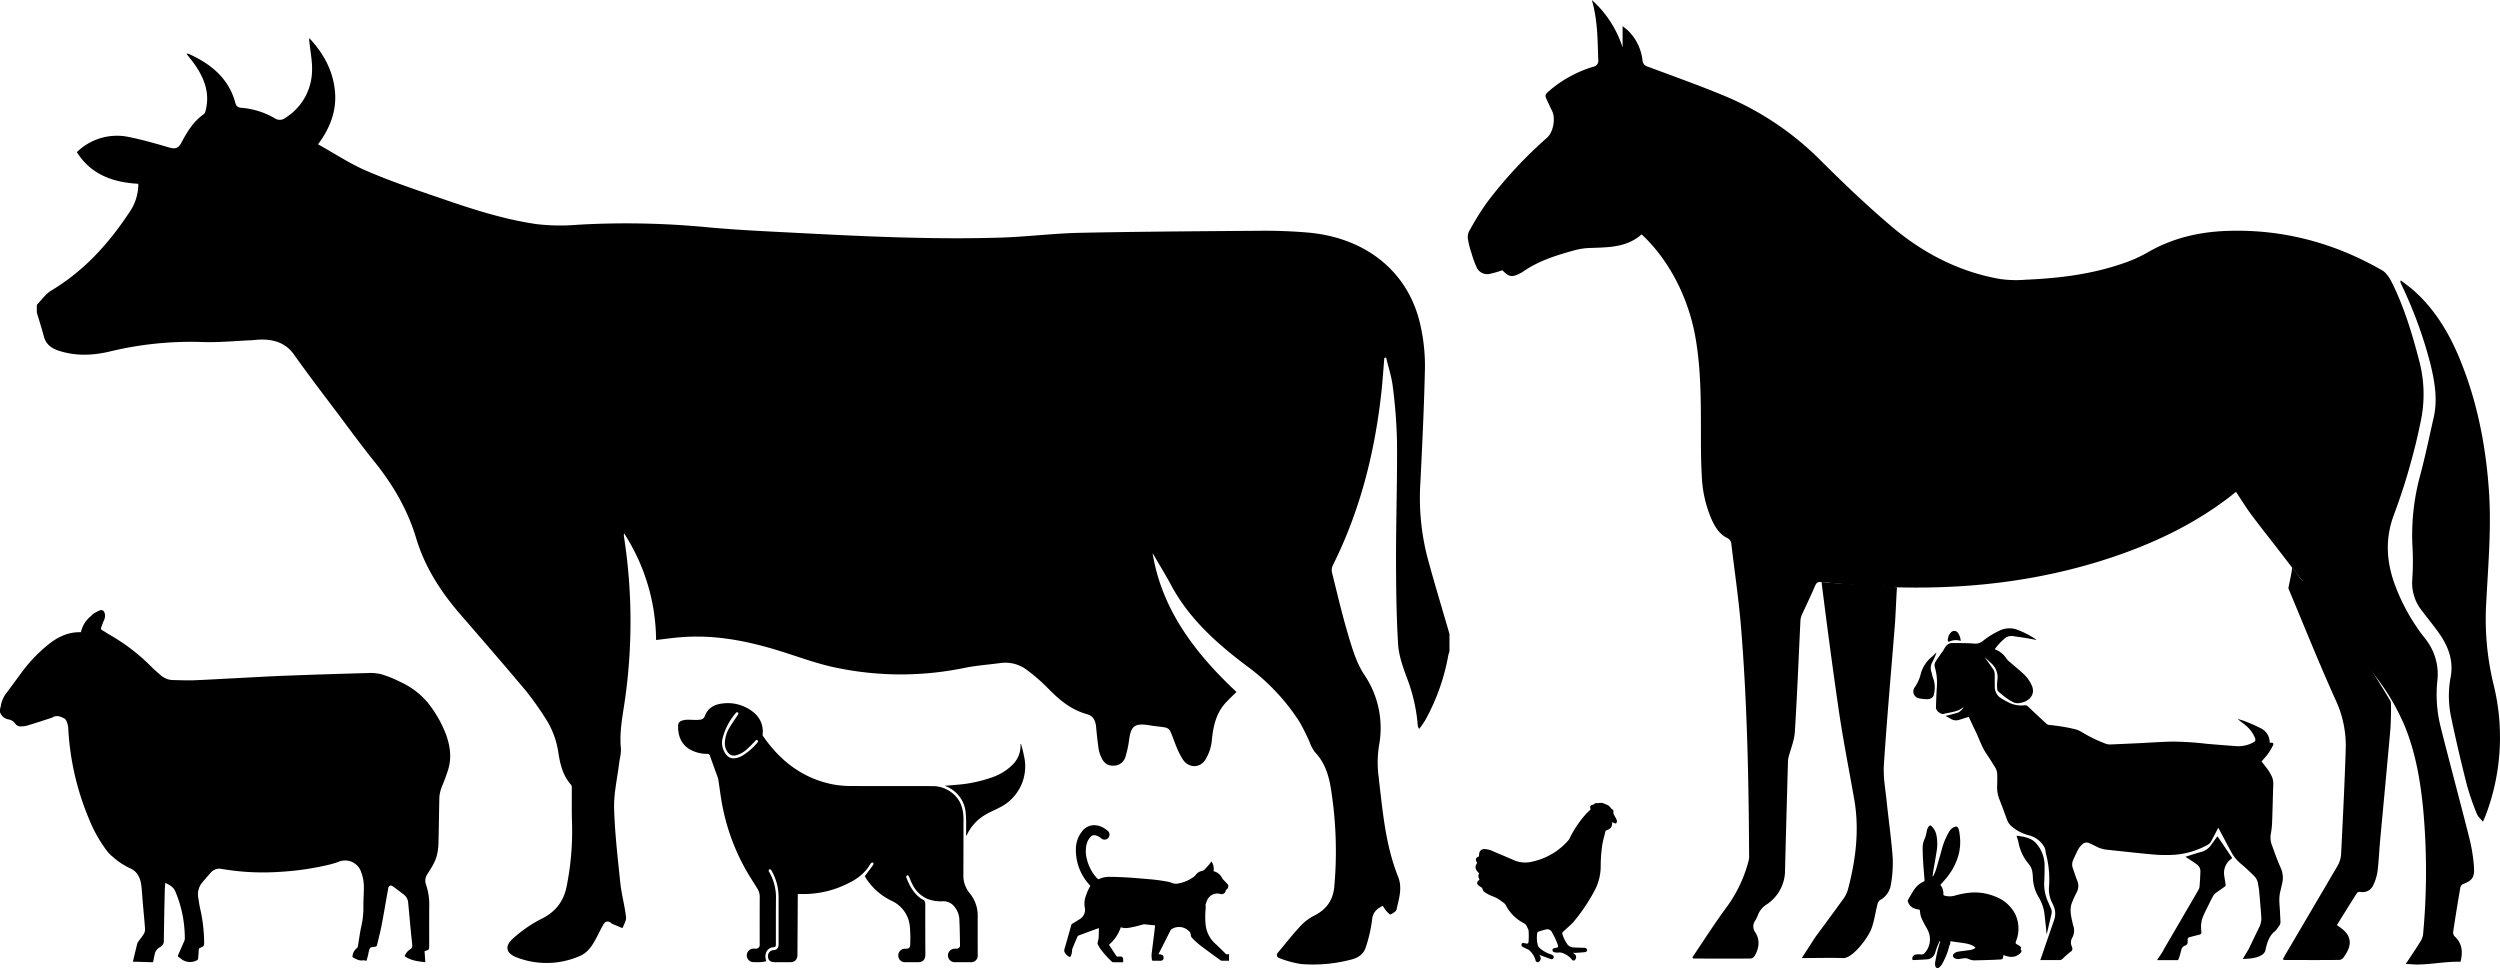 <svg xmlns="http://www.w3.org/2000/svg" viewBox="0 0 940 364"><title>karagiannis-logo</title><path d="M400.177,357.039c.227-.828.5-1.645.723-2.452.64-2.285,1.3-4.56,1.918-6.836a.581.581,0,0,1,.289-.382c.97-.59,1.9-1.148,2.827-1.748a4.057,4.057,0,0,0,1.918-4.519,8.485,8.485,0,0,1,.557-4.581,15.916,15.916,0,0,1,1.569-3.4h0c-.558-.683-1.135-1.293-1.63-1.976a19.262,19.262,0,0,1-3.817-11.78,10.774,10.774,0,0,1,2.393-6.856,5.625,5.625,0,0,1,4.849-2.224,7.3,7.3,0,0,1,3.838,1.428,6.984,6.984,0,0,1,.887.662,1.876,1.876,0,1,1-2.435,2.854,5.184,5.184,0,0,0-2.043-1.107,1.842,1.842,0,0,0-1.981.559,6.328,6.328,0,0,0-1.547,3.092,11.47,11.47,0,0,0,.185,5.3,16.136,16.136,0,0,0,3.364,6.65c.247.289.516.506.764.765a.267.267,0,0,0,.351.062,9.158,9.158,0,0,1,4.168-.858q3.342.046,6.685.248c2.641.155,5.3.393,7.986.631a66.548,66.548,0,0,1,7.263.982,9.387,9.387,0,0,1,1.609.507,3.935,3.935,0,0,0,2.187.124,13.918,13.918,0,0,0,5.592-2.348,3.891,3.891,0,0,0,.991-.94,3.682,3.682,0,0,1,2.269-1.407,2.278,2.278,0,0,0,1.238-.765c.516-.569,1.032-1.128,1.548-1.717.288-.342.516-.714.805-1.117a4.942,4.942,0,0,1,.8,3.65c.1.052.207.073.31.124a4.762,4.762,0,0,1,3,2.669.8.8,0,0,0,.186.238c.619.651,1.258,1.313,1.857,1.986a.733.733,0,0,1,.186.476,1.65,1.65,0,0,1-.785,1.52.379.379,0,0,0-.165.28,1.567,1.567,0,0,1-2.083,1.293,4.12,4.12,0,0,0-4.8,2.12,11.693,11.693,0,0,0-.7,1.841.377.377,0,0,0,0,.3,7.483,7.483,0,0,1,0,1.53,25.758,25.758,0,0,0-.124,3.083,24.3,24.3,0,0,0,.207,3.236,11.122,11.122,0,0,0,3.631,6.651c1.269,1.168,2.507,2.4,3.724,3.62.248.237.454.424.826.3a3.5,3.5,0,0,1,.557-.052v2.482c-.929,0-1.816.02-2.7,0a.825.825,0,0,1-.494-.156c-2.239-1.613-4.488-3.247-6.7-4.912a28.092,28.092,0,0,1-3.9-3.413,1.563,1.563,0,0,1-.577-1.159,3.968,3.968,0,0,0-.145-.7.714.714,0,0,0-.1-.28,5.637,5.637,0,0,0-2.682-1.851,5.231,5.231,0,0,0-4.312.6,1,1,0,0,0-.351.341c-1.485,2.947-2.951,5.895-4.457,8.822-.041.093-.061.165-.1.269.124,0,.247-.011.371,0a5.22,5.22,0,0,1,.867.2.905.905,0,0,1,.639.879c.082.92-.288,1.365-1.217,1.365a.7.7,0,0,1-.289,0h-2.042c-.764,0-.764,0-.867-.755a8.594,8.594,0,0,1,.041-2.617c.331-2.565.64-5.161.97-7.736.082-.713.145-1.437.248-2.171-.1-.011-.207-.052-.289-.052-1.258-.114-2.517-.258-3.776-.383a1.326,1.326,0,0,0-.433.062c-1.238.321-2.476.693-3.756.951-1.527.321-3.074.7-4.642.1a15.1,15.1,0,0,1-4.437,6.578.109.109,0,0,0,.021.083c.949,1.428,1.9,2.875,2.847,4.3a.314.314,0,0,0,.268.093,8.762,8.762,0,0,1,1.279-.041.883.883,0,0,1,.866.806,9.361,9.361,0,0,1,.021,1.324c-.062.011-.082.021-.1.021-1.258,0-2.516.011-3.776-.011a.376.376,0,0,1-.247-.1,36.138,36.138,0,0,1-4.457-4.974,15.415,15.415,0,0,1-.991-1.747,1.662,1.662,0,0,1-.02-.642,13.047,13.047,0,0,0,.392-1.778c.062-1.148.062-2.307.082-3.476.021-.02-.02-.052-.02-.1a2.362,2.362,0,0,0-.268.083c-2.5.9-4.953,1.81-7.449,2.741a.528.528,0,0,0-.268.289c-.619,1.376-1.2,2.782-1.775,4.188a2.348,2.348,0,0,0-.288,1.117,5.892,5.892,0,0,1-.516,2.14c-.166.321-.331.342-.64.166a3.453,3.453,0,0,1-1.775-1.976Z" style="fill-rule:evenodd"/><path d="M325.174,329.436c1.032-1.406,2-2.689,2.951-3.971.062-.1.125-.228.186-.33.186-.331.206-.672-.145-.818a.784.784,0,0,0-.68.258c-.5.631-.907,1.365-1.383,2.038a19.047,19.047,0,0,1-6.417,5.119,37.318,37.318,0,0,1-19,4.406c-.227-.01-.454,0-.723,0v.735c-.041,7.332-.082,14.686-.124,22,0,1.914-.949,2.906-2.723,2.906H291.6a5.158,5.158,0,0,1-.97-.072,1.9,1.9,0,0,1-1.836-2.089,2.128,2.128,0,0,1,1.795-2.337c.227-.041.474-.041.723-.093a1.712,1.712,0,0,0,1.382-1.489,3.088,3.088,0,0,0,.062-.755V337.233a20.061,20.061,0,0,0-2.621-9.814c-.1-.145-.185-.382-.33-.455a.775.775,0,0,0-.64-.052c-.1.052-.144.393-.144.59,0,.155.144.289.247.455a19.161,19.161,0,0,1,2.5,9.5c-.061,5.8-.041,11.594-.041,17.375,0,1.116-.061,1.24-1.135,1.344-2.022.238-3.219,2.275-2.662,4.5a6.1,6.1,0,0,0,.207.724,12.344,12.344,0,0,1-1.651.341c-1.072.062-2.166.041-3.26.02a2.536,2.536,0,0,1-.02-5.067c.351-.02.722,0,1.115,0a1.336,1.336,0,0,0,1.321-1.375c.02-.2,0-.414,0-.621,0-5.8-.021-11.594.02-17.385a5.744,5.744,0,0,0-.825-3.092c-1.135-1.831-2.27-3.63-3.4-5.461A79.721,79.721,0,0,1,271.28,301.1c-.433-2.523-.743-5.057-1.135-7.591a6.944,6.944,0,0,0-.31-1.3c-.95-2.648-1.92-5.275-2.868-7.953a.951.951,0,0,0-1.011-.807,13.109,13.109,0,0,1-6.644-1.717c-3.426-2.016-4.437-5.491-4.334-8.863a1.866,1.866,0,0,1,1.3-1.862,6.889,6.889,0,0,1,1.918-.382c1.073-.041,2.146.062,3.219.062a10.9,10.9,0,0,0,1.918-.1,1.982,1.982,0,0,0,1.651-1.261c1.113-3.083,3.529-4.416,6.376-4.778a15.322,15.322,0,0,1,12.173,3.455,9.121,9.121,0,0,1,3.219,8.056,1.146,1.146,0,0,0,.145.693c6.726,9.794,15.537,16.237,26.927,18.3a38.692,38.692,0,0,0,6.273.486c10.11.051,20.261-.011,30.373.041a11.78,11.78,0,0,1,8.768,3.7c2.27,2.409,3.034,5.45,3.034,8.75,0,6.929-.021,13.889-.041,20.829a10.374,10.374,0,0,0,2.373,7,13.024,13.024,0,0,1,3.012,8.7c-.02,4.84,0,9.67,0,14.5a2.446,2.446,0,0,1-2.538,2.73c-2.022.011-4.065.011-6.046,0a2.534,2.534,0,1,1-.041-5.067,7.989,7.989,0,0,0,.846-.031,1.207,1.207,0,0,0,1.135-1.189c-.061-3.351-.1-6.712-.268-10.052a7.892,7.892,0,0,0-1.568-4.179,5.274,5.274,0,0,0-4.519-2.4,13.824,13.824,0,0,1-5.839-.859,11.407,11.407,0,0,1-5.592-5.274c-.516-.963-.929-2.007-1.362-3-.165-.352-.288-.766-.784-.549-.433.186-.31.549-.186.931,1.2,3.164,2.847,6,5.654,7.891.061.021.144.1.206.124,1.093.321,1.217,1.148,1.2,2.235-.041,6.133,0,12.275.02,18.419,0,2.059-.886,3-2.847,3-1.589,0-3.2.011-4.787,0a2.444,2.444,0,0,1-2.539-2.481,2.481,2.481,0,0,1,2.517-2.586c.268-.011.517,0,.784-.031a1.183,1.183,0,0,0,1.156-1.117,49.937,49.937,0,0,0-.165-7.663,11.754,11.754,0,0,0-6.726-9.164,23.717,23.717,0,0,1-9.409-8.056c-.227-.352-.434-.734-.66-1.076C325.215,329.509,325.174,329.416,325.174,329.436ZM275.51,285.13a6.852,6.852,0,0,0,3.8-1.107,22.361,22.361,0,0,0,5.407-4.716c.247-.289.494-.6.124-.951s-.619-.021-.887.258c-.907.941-1.836,1.934-2.806,2.813a10.144,10.144,0,0,1-4.354,2.554,2.835,2.835,0,0,1-3.26-1.261,5.639,5.639,0,0,1-.97-3.734,11.7,11.7,0,0,1,1.63-5.233c1.011-1.706,2.146-3.309,3.239-4.944.186-.289.351-.558.082-.848-.31-.31-.557-.186-.805.093a23.057,23.057,0,0,0-4.889,9.1,7.03,7.03,0,0,0,1.341,6.7A3.262,3.262,0,0,0,275.51,285.13Zm-5.881-14.293" style="fill-rule:evenodd"/><path d="M383.918,279.732c.371,1.437.805,2.854,1.052,4.291a17.234,17.234,0,0,1-9.244,19.671c-1.527.817-3.115,1.457-4.663,2.327a17.273,17.273,0,0,0-7.552,8c-.041.073-.1.134-.247.352v-.838c-.02-2.472.082-4.922-.124-7.374a11.792,11.792,0,0,0-7.284-10.445,5.13,5.13,0,0,1-.557-.289c1.465-.1,2.786-.186,4.106-.321a52.1,52.1,0,0,0,13.556-2.8,20,20,0,0,0,7.614-4.624,9.95,9.95,0,0,0,3.137-7.746c0-.052.02-.114.02-.165C383.795,279.763,383.877,279.742,383.918,279.732Z" style="fill-rule:evenodd"/><path d="M13.845,117.476c.877,2.978,1.836,5.946,2.631,8.966.733,2.855,2.693,4.489,5.633,5.43,6.366,2.079,12.711,1.81,19.148.3A129.443,129.443,0,0,1,76.148,128.6c6,.218,12.05-.393,18.064-.651,1.043-.031,2.074-.2,3.085-.248,5.489-.228,10.038,1.1,13.268,5.647,5.427,7.653,11.142,15.12,16.8,22.618,4.375,5.864,8.687,11.738,13.278,17.447,7.17,8.852,12.679,18.377,15.856,29.019,3.178,10.59,9.079,19.9,16.487,28.452,8.253,9.525,16.527,19.06,24.616,28.7a114.86,114.86,0,0,1,7.387,10.342,31.855,31.855,0,0,1,4.869,12.535c.681,4.478,1.589,8.956,4.87,12.637a1.639,1.639,0,0,1,.268,1.107c.02,4.4-.062,8.791.082,13.2a104.722,104.722,0,0,1-2,23.776c-1.093,5.605-4.065,9.711-9.8,12.463a48.958,48.958,0,0,0-10.337,7.188c-3.343,2.886-2.745,5.668,1.505,7.218a31.151,31.151,0,0,0,23.585-.6c3.384-1.458,4.993-4.5,6.54-7.446.764-1.469,1.465-2.958,2.311-4.385.743-1.3,1.815-1.489,3.053-.455a.974.974,0,0,0,.145.156c1.341.558,2.661,1.1,3.982,1.665.517-1.406,1.506-2.865,1.321-4.219-.494-4.271-1.691-8.511-2.146-12.8-.97-9.349-2.063-18.709-2.332-28.089-.145-5.544,1.2-11.119,1.857-16.692.247-2.007.887-4.044.68-6-.494-5.4.393-10.6,1.218-15.9a208.6,208.6,0,0,0-.041-63.49,2.279,2.279,0,0,1,.061-1.221,74.755,74.755,0,0,1,12.01,40.065c3.2-.361,6.21-.806,9.264-1.044,13.205-1.065,25.792,1.541,38.172,5.46,7.015,2.213,14.01,4.83,21.232,6.2a118.378,118.378,0,0,0,46.982-.062c4.519-.951,9.2-1.261,13.783-1.882a13.35,13.35,0,0,1,10.09,2.669,65.446,65.446,0,0,1,7.387,6.381c4.292,4.395,8.748,8.429,15.124,10.176,2.332.652,3.158,2.43,3.385,4.54.267,2.824.557,5.668.97,8.461a11.2,11.2,0,0,0,.969,3.123c.805,1.841,2.064,3.279,4.561,3.227a4.571,4.571,0,0,0,4.6-3.455,39.071,39.071,0,0,0,1.321-6.153c.723-5.523,2.167-6.527,8.254-5.482,1.816.321,3.652.4,5.447.755a2.756,2.756,0,0,1,1.712,1.209c.887,1.924,1.528,3.941,2.353,5.9a27.907,27.907,0,0,0,2.5,4.964c2.146,3.186,6.376,3.3,8.419.021a16.923,16.923,0,0,0,2.414-7.064c.5-5.15,1.424-10.073,5.086-14.19,1.259-1.4,2.662-2.678,4.21-4.219-15.754-14.707-28.175-31.2-31.559-52.227.288.517.66,1.075.97,1.644,2.063,3.578,4.25,7.105,6.19,10.757,6.789,12.555,17.466,22.038,29.1,30.684a78.732,78.732,0,0,1,19,20.395,83.711,83.711,0,0,1,3.838,7.715,14.275,14.275,0,0,0,1.9,3.609c3.9,4.075,5.3,8.977,6.107,14.107a149.375,149.375,0,0,1,1.238,36.4c-.433,5.026-2.847,8.78-7.9,11.19a18.946,18.946,0,0,0-5.407,4.375c-2.7,2.906-5.116,6.081-7.716,9.121-.929,1.065-.723,1.975.578,2.4a38.957,38.957,0,0,0,7.985,2.14,56.624,56.624,0,0,0,18.611-1.634c2.889-.671,4.87-2.151,5.654-4.633a52.917,52.917,0,0,0,2.393-10.445c.268-2.648,1.651-3.991,4-5.191.433.641.8,1.3,1.278,1.871.5.549,1.424,1.5,1.589,1.417.887-.465,2.147-1.127,2.332-1.892.867-4.054,2.29-8.046.578-12.328-4.683-11.728-5.735-24.117-7.2-36.4-.041-.465-.062-.93-.145-1.406a40,40,0,0,1,.268-12.038,35.667,35.667,0,0,0-5.736-26.248c-2.806-4.3-4.332-9.421-5.818-14.355-2.374-7.932-4.251-16-6.252-24.056a4.191,4.191,0,0,1,.392-2.678c10.255-20.591,15.681-42.288,18.178-64.69.494-4.416.763-8.8,1.135-13.2.227-.061.474-.093.68-.134.846,3.63,2.064,7.229,2.5,10.922a190.616,190.616,0,0,1,1.589,20.8c.124,14.479-.372,28.947-.372,43.406.021,10.818.124,21.625.764,32.412.227,4.24,1.712,8.481,3.2,12.556a63.421,63.421,0,0,1,4.189,17.964,2.523,2.523,0,0,0,.578,1.541,36.624,36.624,0,0,0,2.167-3.1,78.513,78.513,0,0,0,8.727-24.377c.1-.558.331-1.137.475-1.706v-6.484c-2.786-9.639-5.716-19.257-8.336-28.958a90.046,90.046,0,0,1-2.579-28.379c.7-14.189,1.382-28.378,1.691-42.568a68.772,68.772,0,0,0-1.548-15.482c-4.168-20.395-20.283-33.694-42.773-35.577-5.447-.445-10.936-.672-16.383-.651-23,.176-46,.3-69.03.775-10.007.208-19.993,1.5-30,1.81-24.7.735-49.417-.372-74.1-1.665-11.905-.621-23.872-1.117-35.737-2.213a319.7,319.7,0,0,0-49.046-.962,75.662,75.662,0,0,1-15.392-.238c-12.937-1.851-25.255-6-37.471-10.207-8.954-3.062-17.971-6.133-26.586-9.867-6.283-2.72-12.019-6.535-18.126-9.938,4.767-6.412,7.159-13.1,6.293-20.56-.846-7.415-4.323-13.756-9.573-19.361a4.749,4.749,0,0,0,.041,1.582c.36,3.537,1.113,7.126.979,10.674a21.243,21.243,0,0,1-10,17.7,3.332,3.332,0,0,1-3.982.2,29.646,29.646,0,0,0-12.432-3.95c-1.5-.093-2.063-.538-2.434-1.9C86.083,29.7,79.542,24.076,70.866,20.228c-.175-.092-.424-.01-.753-.01,1.176,1.5,2.332,2.885,3.332,4.375,3.353,4.881,5.282,10.1,4.1,15.978-.154.818-.351,1.944-.98,2.389-3.992,2.834-6.293,6.785-8.418,10.787-1.084,2.038-2.3,2.357-4.55,1.706-4.828-1.406-9.7-2.834-14.66-3.837A21.613,21.613,0,0,0,28.9,57.192c5.159,8.273,13.329,11.387,23.11,11.914A18.575,18.575,0,0,1,48.87,79.5c-7.7,11.7-16.908,22.133-29.557,29.724-2.187,1.282-3.652,3.568-5.468,5.408Z" style="fill-rule:evenodd"/><path d="M0,267.9a.161.161,0,0,0,.061.031,4.154,4.154,0,0,0,3.4,2.617A3.887,3.887,0,0,1,5.818,272.2a2.341,2.341,0,0,0,1.889.931,8.594,8.594,0,0,0,2.568-.33c2.889-.869,5.757-1.81,8.625-2.741a3.567,3.567,0,0,0,.805-.3c1.517-.94,2.961-.393,4.364.321a1.947,1.947,0,0,1,.877.962,7.961,7.961,0,0,1,.7,2.452,101.4,101.4,0,0,0,7.8,34.388,51.861,51.861,0,0,0,6.871,12.193,12.08,12.08,0,0,0,2.124,2.11,26.071,26.071,0,0,0,6.345,4.231c2.931,1.24,4.035,3.733,4.375,6.743.258,2.264.371,4.54.578,6.815.268,3.134.587,6.247.805,9.36a3.362,3.362,0,0,1-.5,1.862c-.6.993-1.352,1.882-2.022,2.823a2.081,2.081,0,0,0-.413.755c-.4,1.665-1.249,5.047-1.63,6.836,2.517,0,5.148.176,7.562.176.166-.527.558-3,.764-3.506A3.824,3.824,0,0,1,60.2,356.1a2.515,2.515,0,0,0,1.4-2.482c.082-6.267.207-12.513.351-18.781.021-.92.124-1.82.2-2.886,1.6.8,3.044,1.489,3.776,3.237a44.984,44.984,0,0,1,2.8,9.308,47.781,47.781,0,0,1,.774,8.4,3.745,3.745,0,0,1-.506,1.572c-.65,1.551-1.33,3.082-2.011,4.612-.154.383-.113.642.279.838a8.281,8.281,0,0,1,.97.724,5.421,5.421,0,0,0,5.952.341,1.023,1.023,0,0,0,.32-.6c.1-1.065.175-2.131.217-3.206a.7.7,0,0,1,.5-.755c1.568-.672,1.527-.683,1.537-2.4a59.408,59.408,0,0,0-1.609-12.876c-.248-1.231-.424-2.461-.619-3.682a6.942,6.942,0,0,1,1.557-5.7c.97-1.189,2.022-2.327,3.024-3.485a4.265,4.265,0,0,1,4.3-1.55,92.47,92.47,0,0,0,22.285,1.055,104.416,104.416,0,0,0,18.137-2.689A31.657,31.657,0,0,0,127.4,324a6.356,6.356,0,0,1,8.429,3.993,16.341,16.341,0,0,1,.98,6.185c-.011,2.3-.217,4.571-.166,6.847a32.109,32.109,0,0,1-.815,7.363c-.547,2.482-.846,5.067-1.3,7.57a1,1,0,0,1-.433.6,4.423,4.423,0,0,0-1.568,3.143.591.591,0,0,0,.268.352c1.176.579,2.29,1.282,3.693,1.035a4.084,4.084,0,0,1,1.31.2c.186-.652.4-1.417.6-2.152.072-.31.113-.63.175-.94.453-1.976.453-2.027,2.4-2.213.66-.052.764-.527.887-1.013.537-2.3,1.135-4.561,1.589-6.877.763-3.941,1.423-7.9,2.124-11.853.125-.723.268-1.437.392-2.151.145-1.044.929-1.428,1.734-.827,1.362.992,2.723,2.016,4.085,3.04a4.322,4.322,0,0,1,1.692,3.154c.5,5.192.929,10.373,1.506,15.534.1,1.055-.062,1.573-.929,2.068a5.039,5.039,0,0,0-1.9,2.462c2.31,1.665,4.973,1.934,7.758,2.275-.083-1.448-.186-2.782-.268-4.106.082-.072.1-.113.124-.113,1.527-.383,1.609-.455,1.609-2.068,0-5-.02-10.012.021-15.006a22.792,22.792,0,0,0-1.2-7.819,4.375,4.375,0,0,1,.578-4.127c1.444-2.306,3.012-4.612,3.59-7.384a20.988,20.988,0,0,0,.5-4.282c.145-5.627.206-11.273.331-16.909a12.893,12.893,0,0,1,1.176-4.726c.784-1.964,1.548-3.961,2.167-5.968,1.423-4.809.619-9.432-1.156-13.941a44.372,44.372,0,0,0-6.5-11.087,28.871,28.871,0,0,0-10.214-7.787,44.864,44.864,0,0,0-7.263-2.947,17.021,17.021,0,0,0-5.18-.455c-9.872.269-19.735.569-29.6.951-6.593.228-13.154.621-19.726.963-5.375.258-10.771.6-16.146.806-2.58.083-5.159-.041-7.748-.093a7.112,7.112,0,0,1-4.643-1.871c-1.279-1.117-2.589-2.213-3.765-3.444a72.645,72.645,0,0,0-15.393-11.718c-.907-.548-1.805-1.158-2.734-1.675a.775.775,0,0,1-.412-1.075c.31-.818.587-1.634.918-2.441a3.963,3.963,0,0,0,.381-2.927c-.3-.91-.929-1.365-1.784-1.064a13.527,13.527,0,0,0-2.476,1.324c-.381.207-.639.641-1,.92a10.545,10.545,0,0,0-3.57,5.595c-.041.1-.082.238-.134.362-.021.02-.052.052-.031.031-4.447-.134-8.233,1.593-11.679,4.21a57.331,57.331,0,0,0-11.266,11.9c-1.754,2.379-3.507,4.778-5.3,7.166a10.709,10.709,0,0,0-1.836,4.541c-.072.413-.217.806-.288,1.22Z" style="fill-rule:evenodd"/><path d="M740.239,269.545c-1.217.373-2.353.714-3.507,1.087a3.7,3.7,0,0,1-3.2-.331c-.6-.352-1.258-.7-2.022-1.1.723-.207,1.321-.33,1.878-.476.784-.217,1.568-.434,2.373-.642,1.279-.341,1.815-1.251,2.62-2.151-.227.073-.288.073-.33.124-2.022,1.634-4.849,1.759-7.408,2.4a.639.639,0,0,1-.31.011c-1.176-.249-2.414-1.417-2.414-2.389.082-2.648.165-5.285.351-7.932a20.87,20.87,0,0,0-.7-7.044,2.655,2.655,0,0,1,.206-2.306c.557-.952,1.238-1.851,1.877-2.782.31-.455.681-.931.991-1.386a18.386,18.386,0,0,1,.97-1.593,2.945,2.945,0,0,1,2.517-1.252c2.641.021,5.282,0,7.882.176a4.438,4.438,0,0,0,3.549-.962,30.246,30.246,0,0,1,6.087-3.8,8.47,8.47,0,0,1,7.181-.289,34.182,34.182,0,0,1,6.685,3.5c.082.041.1.1.247.227-1.485-.279-2.868-.537-4.25-.786-1.506-.217-3.013-.424-4.519-.662a3.864,3.864,0,0,0-3.157.828,22.043,22.043,0,0,0-3.8,4.074,5.669,5.669,0,0,0,.537.258,8.52,8.52,0,0,1,3.756,3.144,6.466,6.466,0,0,0,1.506,1.551c1.65,1.458,3.384,2.823,4.973,4.312a13.68,13.68,0,0,1,3.177,4.447c1.383,3.217-.784,6.113-4.952,6.588a3.563,3.563,0,0,1-1.877-.28,16.342,16.342,0,0,1-2.662-1.592c-1.073-.776-2.063-1.6-3.054-2.441a1.393,1.393,0,0,1-.474-.9,15.624,15.624,0,0,1,.041-3.392,7.063,7.063,0,0,0-2.579-6.639c-.723-.672-1.383-1.365-2.167-2,.124.145.227.31.331.455.929,1.333,1.877,2.637,2.765,3.94a3.879,3.879,0,0,1,.66,2.4c0,1.437,0,2.9.02,4.354a5.015,5.015,0,0,0,2.559,4.364,30.627,30.627,0,0,0,3.364,1.8,10.6,10.6,0,0,0,5.385.724,1.381,1.381,0,0,1,1.053.331c2.352,2.223,4.683,4.447,7.077,6.628a1.892,1.892,0,0,0,1.011.435,72.082,72.082,0,0,1,9.8,1.613,9.881,9.881,0,0,1,2.435,1.055,53.273,53.273,0,0,0,9.058,4.406,4.846,4.846,0,0,0,1.9.258c3.817-.155,7.655-.341,11.493-.517,3.858-.207,7.7-.455,11.554-.558a119.087,119.087,0,0,1,13.021.838c3.527.31,7.077.589,10.615.838a11.8,11.8,0,0,0,6.562-1.2c1.136-.59,1.279-.807.929-1.872a11.853,11.853,0,0,0-3.487-4.695c-.784-.672-1.65-1.3-2.475-1.944a1.035,1.035,0,0,1-.392-.445c.97.31,1.981.569,2.867.941a59.861,59.861,0,0,1,5.509,2.451,5.912,5.912,0,0,1,3.529,5.264,1.321,1.321,0,0,0,.062.279c1.176-.155,1.568.125,1.155,1.035a23.175,23.175,0,0,1-2.022,3.33,34.551,34.551,0,0,1-2.269,2.627c.784,1.013,1.609,2.027,2.353,3.062A19.079,19.079,0,0,1,854,291.543a6.73,6.73,0,0,1,.763,3.206c-.186,4.975-.268,9.96-.474,14.934a30.127,30.127,0,0,1-.5,4.065,8.475,8.475,0,0,0,.619,4.467c.95,2.679,1.9,5.358,3.074,7.964a9.115,9.115,0,0,1,.558,6.246c-.207.828-.351,1.666-.578,2.493-.723,2.565-.351,5.161-.186,7.746.041,1.282.124,2.586.186,3.878a2.365,2.365,0,0,1-.6,1.686,9.239,9.239,0,0,1-1.505,1.944c-2.415,1.779-3.24,5.378-3.673,7.767-.723,3.869.145-.7.1-.548-.846,2.854-6.252,3.164-8.5,3.164.1-.2,2.126-3.516,2.208-3.682,1.321-2.709,2.6-5.439,3.92-8.139a7.165,7.165,0,0,0,.845-3.837c-.247-3.4-.536-6.775-.845-10.177-.1-.827-.289-1.675-.413-2.492a5.03,5.03,0,0,0-1.568-2.968c-1.465-1.458-2.951-2.906-4.581-4.24a15.629,15.629,0,0,1-3.735-4.375c-1.6-2.917-3.126-5.843-4.674-8.739-.124-.2-.207-.393-.372-.693a5.838,5.838,0,0,0-.288.59c-.805,1.541-1.61,3.061-2.414,4.6a3.324,3.324,0,0,1-1.528,1.376,30.212,30.212,0,0,1-12.463,3.63,54.579,54.579,0,0,1-7.8-.124c-5.86-.517-11.741-1.2-17.643-1.82a11.442,11.442,0,0,1-3.837-1.231c-.764-.382-1.528-.766-2.311-1.1a2.337,2.337,0,0,0-2.951.445,6.607,6.607,0,0,0-1.362,1.665c-.784,1.448-1.444,2.937-2.1,4.457a3.951,3.951,0,0,0,.061,2.834c.537,1.634,1.073,3.206,1.692,4.829a4.888,4.888,0,0,1-.288,4.147,38.318,38.318,0,0,0-1.837,4.034c-.825,2.255-.371,4.509.124,6.784.166.621.268,1.272.475,1.892a5.505,5.505,0,0,1-.475,4.437,3.477,3.477,0,0,0-.144,3.154,4.557,4.557,0,0,1,.206.662,1.18,1.18,0,0,1-.619,1.356,30.494,30.494,0,0,0-3.033,2.689,1.6,1.6,0,0,1-1.258.476c-2.105-.011-4.23,0-6.335,0h-.8c.1-.269.165-.476.247-.662q2.477-7.229,4.973-14.427a7.257,7.257,0,0,0-.33-5.533,1.745,1.745,0,0,0-.125-.352,11.316,11.316,0,0,1-1.444-6.981,37.748,37.748,0,0,0-1.258-12.318,6.715,6.715,0,0,0-.433-2.037,9.3,9.3,0,0,0-5.86-4.6,16.129,16.129,0,0,1-6.768-3.557,6.085,6.085,0,0,1-1.383-2.048c-1.052-2.678-1.94-5.378-3.033-8.046a12.2,12.2,0,0,1-.805-4.912c.062-1.4.062-2.8.041-4.21a5.487,5.487,0,0,0-.887-2.937c-1.031-1.655-2.042-3.32-3.177-4.954-1.734-2.565-2.641-5.388-3.92-8.108C742.055,273.413,741.168,271.479,740.239,269.545Z" style="fill-rule:evenodd"/><path d="M821.659,322.176c2.022-.631,3.9-1.282,5.84-1.82a6.639,6.639,0,0,0,3.879-2.627c.763-1.1,1.547-2.171,2.373-3.278.124.165.226.269.31.4,1.671,2.472,3.321,4.933,4.982,7.384.145.228.331.4,0,.662a6.4,6.4,0,0,0-2.713,6.454c.145,1.1.372,2.172.516,3.279a.8.8,0,0,1-.247.671c-.887.672-1.857,1.282-2.745,1.944a5.5,5.5,0,0,0-1.589,1.428c-.886,1.541-1.63,3.164-2.414,4.748a37.409,37.409,0,0,0-1.754,3.837,10.731,10.731,0,0,0-.5,2.782,17.709,17.709,0,0,0,.125,2.357c.041.549-.145.92-.867,1.065-1.113.258-2.228.579-3.363.848-.619.134-.887.4-.929.868,0,.4,0,.818-.021,1.22a1.2,1.2,0,0,1-.887,1.117A2.194,2.194,0,0,0,820.215,357c-.124.382-.949,4.013-1.382,4-1.92,0-5.84.011-7.758,0-.062,0,2.455-3.578,2.29-3.62.124-.228.247-.434.351-.631,4.25-7.3,8.542-14.614,12.772-21.925a3.866,3.866,0,0,0,.536-1.437c.166-1.9.268-3.837.331-5.709a3.2,3.2,0,0,0-1.4-2.71c-1.176-.827-2.394-1.623-3.611-2.42A5.96,5.96,0,0,0,821.659,322.176Z" style="fill-rule:evenodd"/><path d="M758.211,314.233c3.074.33,5.86.91,7.614,3.123a12.544,12.544,0,0,1,2.93,7.674c.041,2.224-.02,4.406-.124,6.619a16,16,0,0,0,1.485,7.529c.331.7.558,1.449.929,2.131a3.389,3.389,0,0,1,.31,2.368c-.557,2.389-1.135,4.809-1.691,7.23,0,.041-.041.061-.166.258-.082-.89-.144-1.645-.206-2.389-.227-2.016-.433-4.023-.7-6.04a16.563,16.563,0,0,0-2.146-5.564,14.994,14.994,0,0,1-2.084-7.27,14.512,14.512,0,0,0-.145-1.625,6.174,6.174,0,0,0-1.4-3.412,17.3,17.3,0,0,1-3.879-8.16C758.768,315.909,758.48,315.112,758.211,314.233Z" style="fill-rule:evenodd"/><path d="M728.086,245.541c-.061.156-.145.331-.186.477a32.9,32.9,0,0,1-1.464,3.164,4.354,4.354,0,0,0-.268,3.33c.268.869.392,1.779.743,2.617a10.381,10.381,0,0,1,.31,5.605c0,.093-.041.176-.041.28-.166,1.22-1.342,2.006-2.909,1.871a12.84,12.84,0,0,1-2.682-.32,2.6,2.6,0,0,1-2.084-3.248,3,3,0,0,1,.331-.734,15.231,15.231,0,0,0,2.455-5.564,12.634,12.634,0,0,1,3.9-5.905c.619-.527,1.177-1.076,1.754-1.645Z" style="fill-rule:evenodd"/><path d="M737.226,240.98a5.741,5.741,0,0,0-4.126.2c-.5.166-.722-.031-.722-.413a4.131,4.131,0,0,1,1.155-2.938,1.67,1.67,0,0,1,2.641.1A5.893,5.893,0,0,1,737.226,240.98Z" style="fill-rule:evenodd"/><path d="M556.3,330.77c-.351-.786-.743-1.562-.1-2.348-.31-.352-.639-.641-.907-1a2.22,2.22,0,0,1-.082-2.637.472.472,0,0,0,.041-.621c-.6-1.076-.331-1.738.845-2.161a7.7,7.7,0,0,1,.1-1.2,1.817,1.817,0,0,1,1.754-1.551,7.765,7.765,0,0,1,3.507.859c2.7,1.158,5.407,2.275,8.068,3.444a10.8,10.8,0,0,0,6.562.434,25,25,0,0,0,13.66-8.077,2.725,2.725,0,0,0,.412-.662,39.808,39.808,0,0,1,6.273-9.3,18,18,0,0,1,1.341-1.3.54.54,0,0,0,.207-.662c-.268-.8.1-1.293.97-1.406a1.461,1.461,0,0,0,.392-.207c.227-.134.433-.414.639-.394a7.638,7.638,0,0,0,1.6-.1,3.25,3.25,0,0,1,1.692.32c.433.208.907.362,1.321.57.453.217.763.723,1.155,1.107.082.092.1.237.207.279.68.362.784.59.68,1.3a1.545,1.545,0,0,0,.186.8c.351.723.784,1.385,1.073,2.11a1.213,1.213,0,0,1-.125,1.065c-.268.393-.68.124-1.031-.052a4.653,4.653,0,0,0-.558-.238c0,1.8-.516,2.472-2.166,3.062a.754.754,0,0,0-.413.517c-.392,1.623-.846,3.248-1.135,4.892a54.163,54.163,0,0,0-.6,8.181,19.631,19.631,0,0,1-2.466,9.38,67.385,67.385,0,0,1-7.82,11.532c-1.2,1.313-2.62,2.441-3.9,3.682a.863.863,0,0,0-.268.63,12.417,12.417,0,0,0,2.042,4.2,3.009,3.009,0,0,0,2.167,1c1.259.125,2.539.1,3.8.156a1.73,1.73,0,0,1,.866.134,1.049,1.049,0,0,1,.474.807.941.941,0,0,1-.66.671c-1.3.156-2.579.217-3.878.29a5.4,5.4,0,0,1-.805-.062,5.593,5.593,0,0,0,.557.486,1.36,1.36,0,0,1,.433,1.892.768.768,0,0,1-1.4.2,7.1,7.1,0,0,0-2.661-2.089,3.844,3.844,0,0,0-2.559-.527,4.38,4.38,0,0,1-1.444-.165.771.771,0,0,1-.6-.879c.021-.445.372-.559.723-.621,1.548-.321,1.609-.352,1.052-1.82a31.308,31.308,0,0,0-1.961-4.126,1.943,1.943,0,0,0-2.31-1.087c-.949.258-1.9.517-2.847.838a.753.753,0,0,0-.413.527,11.569,11.569,0,0,0,.206,4.457,2.81,2.81,0,0,0,.97,1.386,12.007,12.007,0,0,0,4.148,2.213,2.03,2.03,0,0,1,.619.352.8.8,0,0,1,.165,1,.764.764,0,0,1-.97.362c-1.217-.434-2.434-.869-3.652-1.324-.186-.052-.371-.176-.66-.3.145.289.227.486.31.671a1.507,1.507,0,0,1-.474,1.966.8.8,0,0,1-1.279-.538,7.946,7.946,0,0,0-2.538-3.93c-.124-.145-.372-.186-.537-.269-.619-.31-1.258-.548-1.836-.9a.811.811,0,0,1-.289-1.117c.207-.425.619-.352.97-.258.041.01.062.02.124.031,1.279.321,1.465.2,1.506-1.148a29.16,29.16,0,0,0-.02-3.557c-.021-.445-.392-.869-.517-1.3a2.913,2.913,0,0,0-1.63-1.706,15.987,15.987,0,0,1-6.5-6.692,2.666,2.666,0,0,0-.619-.693c-.288-.248-.619-.455-.929-.682a11.84,11.84,0,0,0-3.466-1.914,13.686,13.686,0,0,1-2.682-1.386,2.012,2.012,0,0,1-1.032-1.5c-.02-.144-.185-.258-.288-.352-.31-.207-.619-.352-.887-.569C555.125,332.352,555.146,331.536,556.3,330.77Z" style="fill-rule:evenodd"/><path d="M725.631,310.386c-1.011.714-1.093,1.841-1.321,2.927a10.638,10.638,0,0,1-.619,2.037,7.711,7.711,0,0,0-.764,3.372c-.02,1.862.082,3.724.186,5.605.145,2.172.331,4.334.516,6.5a.594.594,0,0,1-.412.693,8.26,8.26,0,0,0-3.611,3.164c-.805,1.221-1.506,2.493-2.249,3.754a1.083,1.083,0,0,0-.021.445,3.977,3.977,0,0,0,2.931,2.845c.557.165,1.135.248,1.568.352a15.992,15.992,0,0,0,.413,2.513,19.269,19.269,0,0,0,1.217,2.616c.5.993,1.135,1.955,1.589,2.99a7.686,7.686,0,0,1-1.4,8.18,1.549,1.549,0,0,1-1.424.486,6.7,6.7,0,0,0-1.981.052,1.51,1.51,0,0,0-1.176,1.862c0,.083.165.217.247.217,1.816-.083,3.652-.155,5.468-.31a3.264,3.264,0,0,0,2.641-2.006c.31-.672.474-1.438.743-2.152a29.4,29.4,0,0,1,1.156-2.709c.66,1.292,1.918,1.458,3.074,1.675.557.113.743-.062.866-.631a3.777,3.777,0,0,0,.042-.5c.02-.144.061-.279.082-.486.392.062.743.125,1.113.186,1.671.248,3.364.434,5.014.744a9.16,9.16,0,0,1,2.249.776,4.245,4.245,0,0,1,1.032.786,4.709,4.709,0,0,1-2.6.91c-1.362.208-2.723.331-4.065.569a2.8,2.8,0,0,0-1.3.61,1.047,1.047,0,0,0,.247,1.9,2.955,2.955,0,0,0,1.775.186c.474-.072.97-.165,1.444-.207a3.009,3.009,0,0,1,1.836.217,5.26,5.26,0,0,0,2.807.527c2.29-.041,4.56-.113,6.871-.2.763-.031,1.527-.083,2.31-.113.723-.041.949-.217,1.073-.962.041-.238.041-.507.061-.714a15.675,15.675,0,0,0,1.961.59,5.874,5.874,0,0,0,2.29-.032,5.117,5.117,0,0,0,2.332-1.489.7.7,0,0,0,.061-.992.458.458,0,0,1,0-.642.327.327,0,0,0,0-.382,8.671,8.671,0,0,0-.8-.683c-.393-.258-.991-.413-1.177-.775-.144-.29.145-.838.268-1.262a12.622,12.622,0,0,0-.537-9.835,13.768,13.768,0,0,0-6.746-6.194,20.443,20.443,0,0,0-10.152-1.758,31.978,31.978,0,0,0-5.819,1.137,6.923,6.923,0,0,1-3.837-.041.465.465,0,0,1-.392-.569,5,5,0,0,0-1.136-3.444c.6-.683,1.2-1.345,1.775-2.027a23.589,23.589,0,0,0,4.91-8.708,19.113,19.113,0,0,0,.558-8.294,8.512,8.512,0,0,0-.331-1.79c-.412-1.231-.825-1.324-1.94-.827a4.3,4.3,0,0,0-1.774,1.82,26.793,26.793,0,0,0-2.765,6.877c-.681,2.461-1.4,4.944-2.126,7.394a21.622,21.622,0,0,1-.867,2c-.082.114-.165.249-.226.352a1.1,1.1,0,0,1-.145-.041c.082-.651.165-1.3.268-1.954.412-2.472.887-4.944,1.258-7.415a16.587,16.587,0,0,0-.1-6.216A6.444,6.444,0,0,0,726,310.386Z" style="fill-rule:evenodd"/><path d="M733.017,355.395a5.79,5.79,0,0,1-3.529-1.293c-.31,1.013-.763,2.5-1.011,3.537-.351,1.458-.639,2.917-.887,4.395a3.571,3.571,0,0,0,.125,1.314.834.834,0,0,0,1.341.465,4.579,4.579,0,0,0,1.052-1.137,26.96,26.96,0,0,0,2.29-5.109C732.625,356.987,732.811,356,733.017,355.395Z" style="fill-rule:evenodd"/><path d="M925.147,361.641c-5.406-.2-11.08,1.024-16.507,1.024-.6,0-2.992-.2-4.085-.2,2.888-4.365,3.033-4.531,5.551-8.491a6.44,6.44,0,0,0,.991-2.865,255.6,255.6,0,0,0,.02-46.84c-1.032-10.5-2.786-20.849-6.685-30.674a82.993,82.993,0,0,0-11.287-19.351c-11.987-15.885-24.182-31.574-36.315-47.325-3.445-4.479-6.974-8.874-10.337-13.414-2.022-2.71-3.8-5.616-5.757-8.584-1.156.92-2.414,1.966-3.724,2.917-13.164,9.825-27.711,16.619-43.021,21.749-28.329,9.463-57.4,12.39-86.95,11.024-7.387-.33-14.773-1.1-22.14-1.778-1.341-.134-1.918.217-2.476,1.541-1.588,3.754-3.4,7.4-5.055,11.118a7.032,7.032,0,0,0-.433,2.461c-.68,13.776-1.2,27.552-2.084,41.317-.206,3.236-1.588,6.381-2.393,9.586a7.626,7.626,0,0,0-.186,1.531c-.371,13.548-.764,27.075-1.093,40.623a15.376,15.376,0,0,1-6.975,13.1,7.934,7.934,0,0,0-3.2,3.868A11.109,11.109,0,0,1,660,346.076a3.731,3.731,0,0,0,.041,4.551c1.816,2.9,1.342,6.02-.351,8.894a2.094,2.094,0,0,1-1.465.89c-7.139.041-14.3.021-21.458,0-.082,0-.186-.093-.351-.186.041-.155,0-.361.082-.517,4.291-6.329,8.4-12.834,12.937-18.926a50.874,50.874,0,0,0,8.129-17.5,7.017,7.017,0,0,0,.1-1.748c-.145-28.6-.723-57.181-3.033-85.694-.866-10.414-2.394-20.766-3.632-31.14a2.592,2.592,0,0,0-1.547-2.389c-2.848-1.4-4.519-4.023-5.84-6.908a45.211,45.211,0,0,1-3.735-16.486c-.31-5.274-.33-10.6-.33-15.885,0-11.9.041-23.807-1.961-35.6-2.559-15.254-10.008-29.754-20.345-39.31-5.488,4.87-12.173,4.85-18.828,5.1a25.436,25.436,0,0,0-6.046.786c-6.912,1.9-13.8,3.971-19.849,8.233a6.916,6.916,0,0,1-.66.372c-3.3,1.79-4.518,1.573-6.953-.992a45.679,45.679,0,0,1-4.683,1.344,4.369,4.369,0,0,1-5.035-2.513,35.932,35.932,0,0,1-1.9-5.263,32.043,32.043,0,0,1-1.341-5.264,4.774,4.774,0,0,1,.453-2.989,108.9,108.9,0,0,1,6.583-10.653,165.413,165.413,0,0,1,22.759-24.551c2.29-2.079,3.219-7.105,1.877-9.95-.557-1.159-1.135-2.337-1.671-3.537-1.217-2.513-1.238-2.533.907-4.384a45.569,45.569,0,0,1,16.156-8.75,2.288,2.288,0,0,0,1.93-2.689c-.268-7.343-.186-14.748-2.4-22.422A40.474,40.474,0,0,1,610.1,17.85V9.825c.95.776,1.528,1.18,2.043,1.686a18.43,18.43,0,0,1,5.427,11.107,2.684,2.684,0,0,0,2.083,2.472c10.008,3.734,20.1,7.313,29.939,11.46A111.675,111.675,0,0,1,685.023,60.79c8.46,8.418,17.085,16.63,26.123,24.294,11.988,10.166,25.586,17.157,40.875,19.825a43.281,43.281,0,0,0,9.678.259c12.215-.527,24.305-1.955,36.006-5.947a51.545,51.545,0,0,0,9.615-4.2c9.306-5.46,19.354-7.8,29.857-8.191,20.809-.766,40.349,4.364,58.568,14.852,1.569.91,2.807,2.937,3.693,4.705,4.581,9.3,7.573,19.184,10.172,29.237a48.869,48.869,0,0,1,.826,21.573c-1.218,6.267-2.745,12.493-4.5,18.606-1.692,6.092-3.714,12.069-5.9,17.974-3.322,8.925-2.723,17.675.557,26.4a73.989,73.989,0,0,0,11.183,19.826,21.343,21.343,0,0,1,4.663,16.04,49.75,49.75,0,0,0,1.3,17.5c3.486,13.9,7.242,27.737,10.749,41.637a63.118,63.118,0,0,1,1.734,10.963c.268,3.837-.784,5-4.209,6.309a1.791,1.791,0,0,0-.909,1.179c-.97,5.543-1.857,11.087-2.7,16.64a2.369,2.369,0,0,0,.433,1.706c2.971,2.658,3.26,5.989,2.31,9.659"/><path d="M902.677,105.406c1.691,1.293,3.321,2.452,4.808,3.765,8.459,7.477,14.009,17.105,18.137,27.676,5.942,15.057,9,30.84,10.171,47.046,1.053,14.158-.226,28.243-.949,42.35a104.077,104.077,0,0,0,2.641,30.736,82.724,82.724,0,0,1-2.5,48.587c-.331.972-.764,1.9-1.4,3.424-.95-1.2-1.9-1.976-2.29-2.99a93.064,93.064,0,0,1-3.8-11.055c-2.167-8.574-4.21-17.22-6-25.9a38.356,38.356,0,0,1-.02-14.635c1.072-5.977-.887-11.262-4.169-15.988-2.124-3.062-4.518-5.916-6.746-8.895a16.637,16.637,0,0,1-3.55-11.593,99.422,99.422,0,0,0,.041-13.134,85.27,85.27,0,0,1,3.013-26.341c1.877-7.126,3.384-14.345,5.014-21.532,1.506-6.63.413-13.146-1.115-19.578A162.574,162.574,0,0,0,903.5,108.209c-.31-.7-.639-1.4-.949-2.12C902.512,105.985,902.595,105.831,902.677,105.406Z"/><path d="M684.9,218.838c9.367.879,19.148,1.106,28.372,2.006-.268,3.34-.537,10.963-.826,14.448-1.4,17.416-2.951,34.79-4.105,52.207-.31,4.653.6,9.38,1.072,14.054.723,7.022,1.754,14.024,2.249,21.067a46.387,46.387,0,0,1-.743,10.259,7.873,7.873,0,0,1-4.085,5.595,3.009,3.009,0,0,0-.97,1.82c-.784,3.062-1.176,6.3-2.332,9.2-1.279,3.217-6.912,10.87-10.523,10.746-4.746-.176-10.337,0-15.537,0,.537-.859,4.767-7.394,5.137-7.953,3.529-4.788,7.1-9.6,10.586-14.447a11.178,11.178,0,0,0,1.65-3.444c2.931-11.149,4.354-22.411,2.332-33.932s-4.312-22.981-5.963-34.533C689.11,251.467,686.716,233.42,684.9,218.838Z"/><path d="M878.743,347.721c.124.228.144.3.165.33,5.3,3.237,5.984,6.95,2.249,11.966a2.275,2.275,0,0,1-1.506.92c-6.953.062-13.907.041-20.86.011-.1,0-.186-.113-.433-.3.351-.642.722-1.313,1.093-1.966q9.719-16.491,19.416-33.032a10.386,10.386,0,0,0,1.382-4.344c.66-13.289,1.342-26.62,1.754-39.931a40.573,40.573,0,0,0-3.878-18.336c-6.211-13.776-11.824-27.8-17.663-41.74-.145-.331,1.609-7.074,1.279-7.974.825.755,3.033,3.993,3.4,4.385,14.2,15.193,22.945,27.955,33.7,45.929.413.683.041,9.5-.041,10.353-1.259,14.189-2.6,28.358-3.92,42.546-.331,3.724-.454,7.447-.949,11.139a17.151,17.151,0,0,1-1.61,5.161,4.262,4.262,0,0,1-4.663,2.534c-.454-.084-1.217.041-1.4.372C883.673,339.726,881.2,343.77,878.743,347.721Z"/></svg>